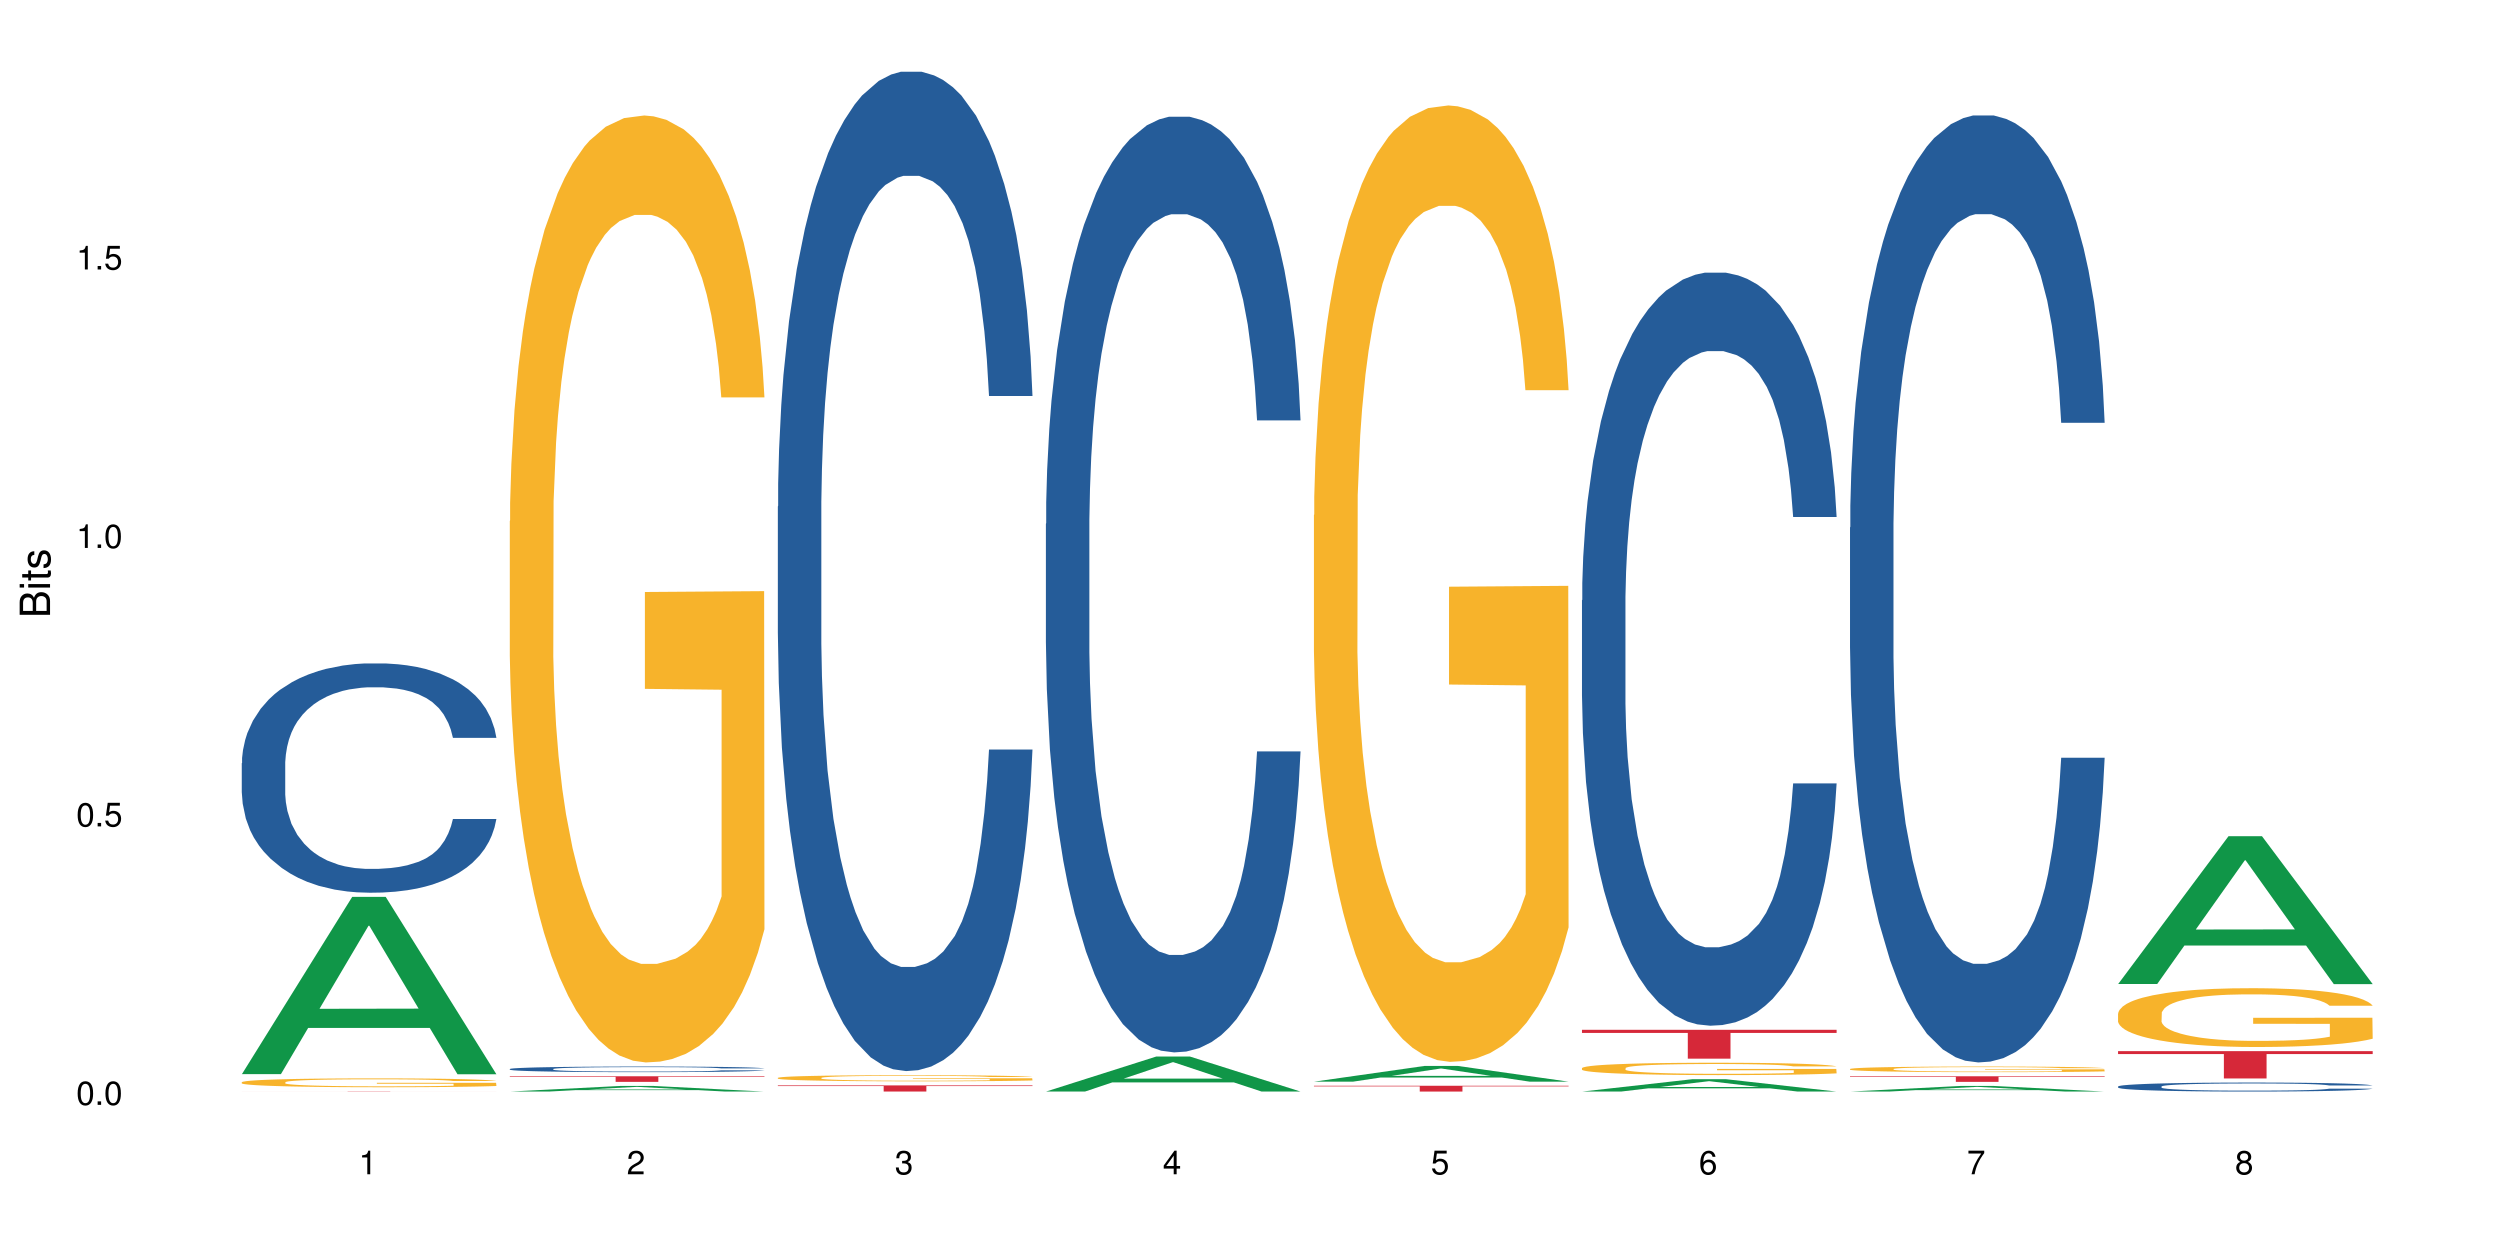 <?xml version="1.0" encoding="UTF-8"?>
<svg xmlns="http://www.w3.org/2000/svg" xmlns:xlink="http://www.w3.org/1999/xlink" width="720pt" height="360pt" viewBox="0 0 720 360" version="1.1">
<defs>
<g>
<symbol overflow="visible" id="glyph0-0">
<path style="stroke:none;" d=""/>
</symbol>
<symbol overflow="visible" id="glyph0-1">
<path style="stroke:none;" d="M 2.641 -6.797 C 2 -6.797 1.422 -6.531 1.078 -6.047 C 0.641 -5.453 0.406 -4.547 0.406 -3.297 C 0.406 -1 1.188 0.219 2.641 0.219 C 4.078 0.219 4.859 -1 4.859 -3.234 C 4.859 -4.562 4.656 -5.438 4.203 -6.047 C 3.844 -6.531 3.281 -6.797 2.641 -6.797 Z M 2.641 -6.047 C 3.547 -6.047 4 -5.125 4 -3.312 C 4 -1.375 3.562 -0.484 2.625 -0.484 C 1.734 -0.484 1.281 -1.422 1.281 -3.281 C 1.281 -5.141 1.734 -6.047 2.641 -6.047 Z M 2.641 -6.047 "/>
</symbol>
<symbol overflow="visible" id="glyph0-2">
<path style="stroke:none;" d="M 1.828 -1 L 0.828 -1 L 0.828 0 L 1.828 0 Z M 1.828 -1 "/>
</symbol>
<symbol overflow="visible" id="glyph0-3">
<path style="stroke:none;" d="M 4.562 -6.797 L 1.062 -6.797 L 0.547 -3.094 L 1.328 -3.094 C 1.719 -3.562 2.047 -3.734 2.578 -3.734 C 3.484 -3.734 4.062 -3.109 4.062 -2.094 C 4.062 -1.125 3.484 -0.531 2.578 -0.531 C 1.828 -0.531 1.375 -0.906 1.188 -1.672 L 0.328 -1.672 C 0.453 -1.109 0.547 -0.844 0.75 -0.594 C 1.125 -0.078 1.828 0.219 2.594 0.219 C 3.969 0.219 4.922 -0.781 4.922 -2.219 C 4.922 -3.562 4.031 -4.484 2.719 -4.484 C 2.25 -4.484 1.859 -4.359 1.469 -4.062 L 1.734 -5.969 L 4.562 -5.969 Z M 4.562 -6.797 "/>
</symbol>
<symbol overflow="visible" id="glyph0-4">
<path style="stroke:none;" d="M 2.484 -4.844 L 2.484 0 L 3.328 0 L 3.328 -6.797 L 2.766 -6.797 C 2.469 -5.75 2.281 -5.609 0.984 -5.453 L 0.984 -4.844 Z M 2.484 -4.844 "/>
</symbol>
<symbol overflow="visible" id="glyph0-5">
<path style="stroke:none;" d="M 4.859 -0.828 L 1.281 -0.828 C 1.359 -1.391 1.672 -1.75 2.5 -2.234 L 3.469 -2.75 C 4.406 -3.266 4.906 -3.969 4.906 -4.812 C 4.906 -5.375 4.672 -5.906 4.266 -6.266 C 3.859 -6.625 3.375 -6.797 2.719 -6.797 C 1.859 -6.797 1.219 -6.5 0.844 -5.922 C 0.609 -5.562 0.5 -5.125 0.484 -4.438 L 1.328 -4.438 C 1.359 -4.906 1.406 -5.188 1.531 -5.406 C 1.75 -5.812 2.188 -6.062 2.703 -6.062 C 3.469 -6.062 4.031 -5.516 4.031 -4.781 C 4.031 -4.25 3.719 -3.797 3.125 -3.438 L 2.234 -2.938 C 0.812 -2.141 0.406 -1.5 0.328 0 L 4.859 0 Z M 4.859 -0.828 "/>
</symbol>
<symbol overflow="visible" id="glyph0-6">
<path style="stroke:none;" d="M 2.125 -3.125 L 2.578 -3.125 C 3.516 -3.125 3.984 -2.703 3.984 -1.891 C 3.984 -1.031 3.469 -0.531 2.578 -0.531 C 1.656 -0.531 1.203 -0.984 1.156 -1.969 L 0.312 -1.969 C 0.344 -1.422 0.438 -1.078 0.609 -0.766 C 0.953 -0.109 1.625 0.219 2.547 0.219 C 3.953 0.219 4.859 -0.609 4.859 -1.906 C 4.859 -2.766 4.516 -3.25 3.703 -3.516 C 4.344 -3.766 4.656 -4.25 4.656 -4.938 C 4.656 -6.109 3.875 -6.797 2.578 -6.797 C 1.203 -6.797 0.484 -6.047 0.453 -4.609 L 1.297 -4.609 C 1.312 -5.016 1.344 -5.25 1.453 -5.453 C 1.641 -5.828 2.062 -6.062 2.594 -6.062 C 3.344 -6.062 3.797 -5.625 3.797 -4.906 C 3.797 -4.422 3.609 -4.141 3.25 -3.984 C 3.016 -3.891 2.719 -3.844 2.125 -3.844 Z M 2.125 -3.125 "/>
</symbol>
<symbol overflow="visible" id="glyph0-7">
<path style="stroke:none;" d="M 3.141 -1.625 L 3.141 0 L 3.984 0 L 3.984 -1.625 L 4.984 -1.625 L 4.984 -2.391 L 3.984 -2.391 L 3.984 -6.797 L 3.359 -6.797 L 0.266 -2.516 L 0.266 -1.625 Z M 3.141 -2.391 L 1 -2.391 L 3.141 -5.359 Z M 3.141 -2.391 "/>
</symbol>
<symbol overflow="visible" id="glyph0-8">
<path style="stroke:none;" d="M 4.781 -5.031 C 4.609 -6.141 3.891 -6.797 2.844 -6.797 C 2.094 -6.797 1.422 -6.438 1.031 -5.828 C 0.609 -5.172 0.406 -4.344 0.406 -3.094 C 0.406 -1.953 0.578 -1.234 0.984 -0.625 C 1.359 -0.078 1.953 0.219 2.703 0.219 C 3.984 0.219 4.922 -0.734 4.922 -2.078 C 4.922 -3.344 4.062 -4.234 2.844 -4.234 C 2.172 -4.234 1.641 -3.969 1.281 -3.469 C 1.281 -5.125 1.828 -6.047 2.797 -6.047 C 3.391 -6.047 3.797 -5.672 3.938 -5.031 Z M 2.734 -3.484 C 3.547 -3.484 4.062 -2.922 4.062 -2 C 4.062 -1.156 3.484 -0.531 2.703 -0.531 C 1.922 -0.531 1.328 -1.188 1.328 -2.047 C 1.328 -2.891 1.906 -3.484 2.734 -3.484 Z M 2.734 -3.484 "/>
</symbol>
<symbol overflow="visible" id="glyph0-9">
<path style="stroke:none;" d="M 4.984 -6.797 L 0.438 -6.797 L 0.438 -5.969 L 4.109 -5.969 C 2.5 -3.656 1.828 -2.234 1.328 0 L 2.219 0 C 2.594 -2.172 3.453 -4.047 4.984 -6.094 Z M 4.984 -6.797 "/>
</symbol>
<symbol overflow="visible" id="glyph0-10">
<path style="stroke:none;" d="M 3.75 -3.578 C 4.453 -4 4.688 -4.344 4.688 -4.984 C 4.688 -6.047 3.844 -6.797 2.641 -6.797 C 1.438 -6.797 0.594 -6.047 0.594 -4.984 C 0.594 -4.359 0.828 -4.016 1.516 -3.578 C 0.734 -3.203 0.359 -2.641 0.359 -1.891 C 0.359 -0.641 1.297 0.219 2.641 0.219 C 3.984 0.219 4.922 -0.641 4.922 -1.875 C 4.922 -2.641 4.531 -3.203 3.75 -3.578 Z M 2.641 -6.047 C 3.359 -6.047 3.812 -5.625 3.812 -4.969 C 3.812 -4.344 3.344 -3.922 2.641 -3.922 C 1.922 -3.922 1.453 -4.344 1.453 -4.984 C 1.453 -5.625 1.922 -6.047 2.641 -6.047 Z M 2.641 -3.203 C 3.484 -3.203 4.062 -2.672 4.062 -1.875 C 4.062 -1.062 3.484 -0.531 2.625 -0.531 C 1.797 -0.531 1.219 -1.078 1.219 -1.875 C 1.219 -2.672 1.797 -3.203 2.641 -3.203 Z M 2.641 -3.203 "/>
</symbol>
<symbol overflow="visible" id="glyph1-0">
<path style="stroke:none;" d=""/>
</symbol>
<symbol overflow="visible" id="glyph1-1">
<path style="stroke:none;" d="M 0 -0.953 L 0 -4.891 C 0 -5.719 -0.234 -6.344 -0.734 -6.797 C -1.188 -7.234 -1.812 -7.469 -2.5 -7.469 C -3.547 -7.469 -4.188 -7 -4.625 -5.875 C -4.984 -6.672 -5.641 -7.094 -6.531 -7.094 C -7.156 -7.094 -7.734 -6.859 -8.141 -6.391 C -8.562 -5.938 -8.75 -5.344 -8.75 -4.5 L -8.75 -0.953 Z M -4.984 -2.062 L -7.766 -2.062 L -7.766 -4.219 C -7.766 -4.844 -7.688 -5.203 -7.453 -5.5 C -7.219 -5.812 -6.859 -5.969 -6.375 -5.969 C -5.906 -5.969 -5.531 -5.812 -5.297 -5.5 C -5.062 -5.203 -4.984 -4.844 -4.984 -4.219 Z M -0.984 -2.062 L -4 -2.062 L -4 -4.781 C -4 -5.328 -3.859 -5.688 -3.578 -5.953 C -3.297 -6.219 -2.922 -6.359 -2.484 -6.359 C -2.062 -6.359 -1.688 -6.219 -1.406 -5.953 C -1.109 -5.688 -0.984 -5.328 -0.984 -4.781 Z M -0.984 -2.062 "/>
</symbol>
<symbol overflow="visible" id="glyph1-2">
<path style="stroke:none;" d="M -6.281 -1.797 L -6.281 -0.797 L 0 -0.797 L 0 -1.797 Z M -8.75 -1.797 L -8.75 -0.797 L -7.484 -0.797 L -7.484 -1.797 Z M -8.75 -1.797 "/>
</symbol>
<symbol overflow="visible" id="glyph1-3">
<path style="stroke:none;" d="M -6.281 -3.047 L -6.281 -2.016 L -8.016 -2.016 L -8.016 -1.016 L -6.281 -1.016 L -6.281 -0.172 L -5.469 -0.172 L -5.469 -1.016 L -0.719 -1.016 C -0.078 -1.016 0.281 -1.453 0.281 -2.234 C 0.281 -2.469 0.25 -2.719 0.188 -3.047 L -0.641 -3.047 C -0.609 -2.922 -0.594 -2.766 -0.594 -2.562 C -0.594 -2.141 -0.719 -2.016 -1.156 -2.016 L -5.469 -2.016 L -5.469 -3.047 Z M -6.281 -3.047 "/>
</symbol>
<symbol overflow="visible" id="glyph1-4">
<path style="stroke:none;" d="M -4.531 -5.25 C -5.766 -5.25 -6.469 -4.422 -6.469 -2.969 C -6.469 -1.516 -5.719 -0.562 -4.547 -0.562 C -3.562 -0.562 -3.094 -1.062 -2.734 -2.562 L -2.516 -3.484 C -2.344 -4.188 -2.094 -4.469 -1.625 -4.469 C -1.047 -4.469 -0.641 -3.875 -0.641 -3 C -0.641 -2.453 -0.797 -2 -1.062 -1.75 C -1.25 -1.594 -1.422 -1.531 -1.875 -1.469 L -1.875 -0.406 C -0.422 -0.453 0.281 -1.266 0.281 -2.922 C 0.281 -4.5 -0.5 -5.516 -1.719 -5.516 C -2.656 -5.516 -3.172 -4.984 -3.469 -3.734 L -3.703 -2.766 C -3.891 -1.953 -4.156 -1.609 -4.594 -1.609 C -5.172 -1.609 -5.547 -2.125 -5.547 -2.938 C -5.547 -3.75 -5.203 -4.172 -4.531 -4.203 Z M -4.531 -5.25 "/>
</symbol>
</g>
</defs>
<g id="surface79822">
<rect x="0" y="0" width="720" height="360" style="fill:rgb(100%,100%,100%);fill-opacity:1;stroke:none;"/>
<path style=" stroke:none;fill-rule:nonzero;fill:rgb(6.275%,58.824%,28.235%);fill-opacity:1;" d="M 69.629 309.344 L 69.707 309.297 L 101.441 258.289 L 111.078 258.289 L 142.965 309.391 L 131.762 309.391 L 123.77 296.051 L 88.746 296.051 L 80.91 309.344 L 69.629 309.344 L 92.117 290.535 L 120.559 290.484 L 106.375 266.637 L 106.219 266.59 L 106.062 266.734 L 92.039 290.484 L 92.117 290.535 Z M 69.629 309.344 "/>
<path style=" stroke:none;fill-rule:nonzero;fill:rgb(14.51%,36.078%,60%);fill-opacity:1;" d="M 69.629 219.805 L 69.719 219.742 L 69.719 218.297 L 69.988 216 L 70.613 213.105 L 71.238 211.113 L 72.848 207.551 L 75.086 204.109 L 77.41 201.453 L 79.109 199.883 L 80.629 198.676 L 84.117 196.441 L 86.355 195.297 L 88.77 194.27 L 91.719 193.242 L 93.867 192.641 L 98.695 191.676 L 102.273 191.25 L 105.047 191.07 L 111.039 191.07 L 114.613 191.312 L 117.207 191.613 L 120.07 192.098 L 122.484 192.641 L 126.688 193.969 L 130.445 195.656 L 132.145 196.625 L 134.828 198.496 L 136.883 200.305 L 138.316 201.875 L 139.926 204.109 L 141.355 206.824 L 142.43 209.906 L 142.965 212.5 L 130.445 212.5 L 129.82 210.086 L 129.102 208.215 L 127.762 205.738 L 126.422 203.988 L 124.543 202.238 L 122.844 201.09 L 120.516 199.945 L 118.461 199.219 L 116.312 198.676 L 114.258 198.312 L 110.32 197.953 L 105.762 197.953 L 104.062 198.074 L 100.574 198.555 L 98.695 198.977 L 96.012 199.824 L 94.133 200.609 L 91.898 201.816 L 90.379 202.84 L 88.5 204.41 L 87.16 205.801 L 85.637 207.793 L 84.742 209.301 L 83.938 210.992 L 83.223 212.984 L 82.688 215.098 L 82.328 217.328 L 82.148 219.504 L 82.148 228.859 L 82.328 231.031 L 82.777 233.566 L 83.938 237.25 L 85.637 240.449 L 87.605 242.984 L 89.484 244.797 L 90.559 245.641 L 91.988 246.605 L 94.223 247.812 L 97.445 249.02 L 99.32 249.504 L 102.184 249.988 L 105.137 250.227 L 109.07 250.227 L 112.559 249.988 L 114.883 249.684 L 117.297 249.203 L 120.605 248.176 L 122.664 247.211 L 124.453 246.062 L 125.793 244.918 L 126.688 243.949 L 128.031 242.078 L 129.102 240.027 L 129.906 237.914 L 130.445 235.863 L 142.965 235.863 L 142.43 238.277 L 141.625 240.629 L 140.82 242.379 L 139.566 244.492 L 138.137 246.363 L 136.078 248.477 L 134.379 249.867 L 132.145 251.375 L 130.086 252.523 L 127.852 253.547 L 124.543 254.754 L 122.395 255.359 L 120.07 255.902 L 117.297 256.387 L 113.809 256.809 L 110.055 257.051 L 106.566 257.109 L 102.809 256.988 L 100.035 256.746 L 96.371 256.203 L 91.809 255.117 L 88.5 253.973 L 85.906 252.824 L 83.672 251.617 L 81.168 249.988 L 77.945 247.332 L 75.98 245.277 L 74.637 243.59 L 73.117 241.234 L 72.043 239.121 L 70.793 235.742 L 69.898 231.453 L 69.629 228.133 Z M 69.629 219.805 "/>
<path style=" stroke:none;fill-rule:nonzero;fill:rgb(96.863%,70.196%,16.863%);fill-opacity:1;" d="M 69.629 311.664 L 69.719 311.664 L 69.719 311.617 L 70.078 311.512 L 70.973 311.367 L 72.133 311.246 L 73.387 311.156 L 74.191 311.105 L 75.531 311.035 L 76.695 310.984 L 79.645 310.879 L 83.402 310.781 L 85.461 310.738 L 87.785 310.699 L 91.094 310.656 L 92.613 310.641 L 97.266 310.602 L 102.543 310.578 L 108.355 310.57 L 111.039 310.574 L 114.703 310.582 L 119.711 310.609 L 122.574 310.633 L 124.809 310.656 L 127.137 310.684 L 129.996 310.73 L 132.68 310.789 L 134.828 310.844 L 136.973 310.914 L 138.762 310.988 L 140.281 311.07 L 141.625 311.168 L 142.43 311.25 L 142.965 311.332 L 130.535 311.332 L 129.82 311.25 L 129.016 311.188 L 127.672 311.109 L 126.332 311.055 L 124.988 311.008 L 122.484 310.949 L 120.34 310.91 L 117.656 310.879 L 115.062 310.859 L 112.109 310.844 L 110.32 310.84 L 105.582 310.84 L 101.289 310.855 L 98.785 310.875 L 96.996 310.895 L 94.492 310.93 L 92.973 310.957 L 92.078 310.977 L 89.395 311.047 L 87.605 311.113 L 86.621 311.156 L 85.371 311.227 L 84.477 311.289 L 83.492 311.383 L 82.953 311.453 L 82.238 311.613 L 82.148 312.031 L 82.418 312.121 L 82.953 312.215 L 83.672 312.301 L 84.742 312.387 L 85.816 312.457 L 87.695 312.547 L 89.305 312.609 L 90.559 312.648 L 92.973 312.711 L 93.957 312.73 L 96.281 312.773 L 98.695 312.805 L 101.648 312.836 L 103.883 312.848 L 107.461 312.859 L 112.02 312.859 L 117.387 312.848 L 120.785 312.828 L 123.109 312.809 L 124.633 312.793 L 126.508 312.766 L 127.852 312.742 L 129.102 312.719 L 130.625 312.68 L 130.625 312.121 L 108.535 312.117 L 108.535 311.855 L 142.875 311.855 L 142.965 312.766 L 141.086 312.828 L 138.762 312.891 L 136.527 312.938 L 134.199 312.977 L 130.891 313.02 L 128.207 313.051 L 124.094 313.082 L 120.34 313.102 L 116.402 313.117 L 112.914 313.125 L 108.801 313.125 L 105.137 313.121 L 101.199 313.105 L 98.07 313.09 L 95.207 313.066 L 92.344 313.035 L 88.77 312.984 L 86.441 312.945 L 84.027 312.898 L 81.613 312.84 L 79.469 312.777 L 78.035 312.727 L 76.605 312.672 L 75.086 312.602 L 73.652 312.523 L 72.582 312.449 L 71.598 312.367 L 70.883 312.289 L 70.164 312.188 L 69.809 312.102 L 69.629 312.027 Z M 69.629 311.664 "/>
<path style=" stroke:none;fill-rule:nonzero;fill:rgb(83.922%,15.686%,22.353%);fill-opacity:1;" d="M 69.629 314.305 L 142.965 314.305 L 142.965 314.312 L 112.402 314.312 L 112.402 314.371 L 100.105 314.371 L 100.105 314.312 L 69.629 314.312 Z M 69.629 314.305 "/>
<path style=" stroke:none;fill-rule:nonzero;fill:rgb(6.275%,58.824%,28.235%);fill-opacity:1;" d="M 146.824 314.367 L 146.902 314.367 L 178.637 312.754 L 188.273 312.754 L 220.16 314.371 L 208.957 314.371 L 200.965 313.949 L 165.941 313.949 L 158.109 314.367 L 146.824 314.367 L 169.312 313.773 L 197.754 313.773 L 183.57 313.02 L 183.414 313.02 L 183.258 313.023 L 169.234 313.773 L 169.312 313.773 Z M 146.824 314.367 "/>
<path style=" stroke:none;fill-rule:nonzero;fill:rgb(14.51%,36.078%,60%);fill-opacity:1;" d="M 146.824 307.867 L 146.914 307.867 L 146.914 307.832 L 147.184 307.773 L 147.809 307.703 L 148.434 307.656 L 150.043 307.57 L 152.281 307.484 L 154.605 307.418 L 156.305 307.383 L 157.824 307.352 L 161.312 307.297 L 163.551 307.27 L 165.965 307.242 L 168.914 307.219 L 171.062 307.203 L 175.891 307.18 L 179.469 307.168 L 182.242 307.164 L 188.234 307.164 L 191.812 307.172 L 194.406 307.18 L 197.266 307.191 L 199.68 307.203 L 203.883 307.234 L 207.641 307.277 L 209.34 307.301 L 212.023 307.348 L 214.078 307.391 L 215.512 307.43 L 217.121 307.484 L 218.551 307.551 L 219.625 307.625 L 220.16 307.691 L 207.641 307.691 L 207.016 307.629 L 206.301 307.586 L 204.957 307.523 L 203.617 307.48 L 201.738 307.438 L 200.039 307.41 L 197.715 307.383 L 195.656 307.363 L 193.512 307.352 L 191.453 307.344 L 187.52 307.332 L 182.957 307.332 L 181.258 307.336 L 177.77 307.348 L 175.891 307.359 L 173.207 307.379 L 171.332 307.398 L 169.094 307.43 L 167.574 307.453 L 165.695 307.492 L 164.355 307.527 L 162.836 307.574 L 161.941 307.609 L 161.137 307.652 L 160.418 307.703 L 159.883 307.754 L 159.523 307.809 L 159.348 307.859 L 159.348 308.09 L 159.523 308.145 L 159.973 308.203 L 161.137 308.297 L 162.836 308.375 L 164.801 308.434 L 166.68 308.48 L 167.754 308.5 L 169.184 308.523 L 171.418 308.555 L 174.641 308.582 L 176.516 308.594 L 179.379 308.605 L 182.332 308.613 L 186.266 308.613 L 189.754 308.605 L 192.078 308.598 L 194.492 308.586 L 197.805 308.562 L 199.859 308.539 L 201.648 308.512 L 202.988 308.484 L 203.883 308.457 L 205.227 308.414 L 206.301 308.363 L 207.105 308.312 L 207.641 308.262 L 220.16 308.262 L 219.625 308.32 L 218.82 308.379 L 218.016 308.422 L 216.762 308.473 L 215.332 308.52 L 213.273 308.57 L 211.574 308.605 L 209.34 308.641 L 207.281 308.668 L 205.047 308.695 L 201.738 308.723 L 199.59 308.738 L 197.266 308.75 L 194.492 308.762 L 191.004 308.773 L 187.25 308.777 L 183.762 308.781 L 180.004 308.777 L 177.234 308.773 L 173.566 308.758 L 169.004 308.73 L 165.695 308.703 L 163.102 308.676 L 160.867 308.645 L 158.363 308.605 L 155.145 308.543 L 153.176 308.492 L 151.832 308.449 L 150.312 308.391 L 149.238 308.34 L 147.988 308.258 L 147.094 308.152 L 146.824 308.07 Z M 146.824 307.867 "/>
<path style=" stroke:none;fill-rule:nonzero;fill:rgb(96.863%,70.196%,16.863%);fill-opacity:1;" d="M 146.824 150.07 L 146.914 149.82 L 146.914 144.84 L 147.273 133.633 L 148.168 118.191 L 149.328 105.488 L 150.582 95.527 L 151.387 90.297 L 152.727 82.824 L 153.891 77.344 L 156.844 66.137 L 160.598 55.676 L 162.656 51.191 L 164.98 46.957 L 168.289 42.227 L 169.809 40.484 L 174.461 36.496 L 179.738 34.008 L 185.551 33.258 L 188.234 33.508 L 191.898 34.504 L 196.91 37.246 L 199.77 39.734 L 202.008 42.227 L 204.332 45.465 L 207.195 50.445 L 209.875 56.422 L 212.023 62.398 L 214.168 69.871 L 215.957 77.844 L 217.477 86.559 L 218.82 97.02 L 219.625 105.738 L 220.16 114.453 L 207.73 114.453 L 207.016 105.738 L 206.211 99.012 L 204.867 90.793 L 203.527 84.816 L 202.184 80.082 L 199.68 73.609 L 197.535 69.625 L 194.852 66.137 L 192.258 63.895 L 189.305 62.398 L 187.52 61.902 L 182.777 61.902 L 178.484 63.645 L 175.98 65.637 L 174.191 67.629 L 171.688 71.367 L 170.168 74.355 L 169.273 76.348 L 166.59 84.07 L 164.801 91.043 L 163.816 95.773 L 162.566 103.246 L 161.672 109.973 L 160.688 119.934 L 160.152 127.406 L 159.434 144.344 L 159.348 189.176 L 159.613 198.641 L 160.152 208.852 L 160.867 217.816 L 161.941 227.281 L 163.012 234.504 L 164.891 244.219 L 166.5 250.695 L 167.754 254.926 L 170.168 261.652 L 171.152 263.895 L 173.477 268.379 L 175.891 271.863 L 178.844 274.852 L 181.078 276.348 L 184.656 277.594 L 189.219 277.594 L 194.582 276.098 L 197.98 274.105 L 200.309 272.113 L 201.828 270.371 L 203.707 267.629 L 205.047 265.141 L 206.301 262.398 L 207.82 258.164 L 207.82 198.641 L 185.73 198.391 L 185.73 170.496 L 220.07 170.246 L 220.16 267.629 L 218.285 274.355 L 215.957 280.832 L 213.723 285.812 L 211.398 290.047 L 208.086 294.777 L 205.406 297.766 L 201.289 301.254 L 197.535 303.496 L 193.598 304.988 L 190.113 305.738 L 185.996 305.984 L 182.332 305.488 L 178.395 303.992 L 175.266 302 L 172.402 299.512 L 169.543 296.273 L 165.965 291.043 L 163.641 286.809 L 161.223 281.578 L 158.809 275.352 L 156.664 268.625 L 155.23 263.395 L 153.801 257.418 L 152.281 249.945 L 150.852 241.477 L 149.777 233.758 L 148.793 225.039 L 148.078 216.82 L 147.363 205.613 L 147.004 196.645 L 146.824 188.926 Z M 146.824 150.07 "/>
<path style=" stroke:none;fill-rule:nonzero;fill:rgb(83.922%,15.686%,22.353%);fill-opacity:1;" d="M 146.824 309.961 L 220.16 309.961 L 220.16 310.133 L 189.598 310.133 L 189.598 311.574 L 177.301 311.574 L 177.301 310.137 L 177.121 310.133 L 146.824 310.133 Z M 146.824 309.961 "/>
<path style=" stroke:none;fill-rule:nonzero;fill:rgb(14.51%,36.078%,60%);fill-opacity:1;" d="M 224.02 145.891 L 224.109 145.625 L 224.109 139.312 L 224.379 129.316 L 225.004 116.688 L 225.633 108.004 L 227.242 92.484 L 229.477 77.488 L 231.801 65.914 L 233.5 59.074 L 235.023 53.812 L 238.508 44.078 L 240.746 39.078 L 243.16 34.605 L 246.113 30.133 L 248.258 27.504 L 253.086 23.293 L 256.664 21.453 L 259.438 20.664 L 265.43 20.664 L 269.008 21.715 L 271.602 23.031 L 274.461 25.137 L 276.875 27.504 L 281.082 33.289 L 284.836 40.656 L 286.535 44.867 L 289.219 53.023 L 291.277 60.914 L 292.707 67.754 L 294.316 77.488 L 295.746 89.328 L 296.82 102.742 L 297.355 114.055 L 284.836 114.055 L 284.211 103.535 L 283.496 95.379 L 282.152 84.59 L 280.812 76.961 L 278.934 69.332 L 277.234 64.336 L 274.91 59.336 L 272.852 56.18 L 270.707 53.812 L 268.648 52.234 L 264.715 50.652 L 260.152 50.652 L 258.453 51.18 L 254.965 53.285 L 253.086 55.125 L 250.406 58.809 L 248.527 62.23 L 246.289 67.492 L 244.77 71.965 L 242.891 78.805 L 241.551 84.855 L 240.031 93.535 L 239.137 100.113 L 238.332 107.48 L 237.613 116.16 L 237.078 125.367 L 236.723 135.102 L 236.543 144.574 L 236.543 185.352 L 236.723 194.82 L 237.168 205.871 L 238.332 221.918 L 240.031 235.863 L 241.996 246.91 L 243.875 254.805 L 244.949 258.488 L 246.379 262.695 L 248.617 267.957 L 251.836 273.219 L 253.715 275.324 L 256.574 277.43 L 259.527 278.48 L 263.461 278.48 L 266.949 277.43 L 269.273 276.113 L 271.691 274.008 L 275 269.535 L 277.055 265.328 L 278.844 260.328 L 280.188 255.332 L 281.082 251.121 L 282.422 242.965 L 283.496 234.02 L 284.301 224.812 L 284.836 215.867 L 297.355 215.867 L 296.82 226.391 L 296.016 236.652 L 295.211 244.281 L 293.957 253.488 L 292.527 261.645 L 290.473 270.852 L 288.773 276.902 L 286.535 283.48 L 284.48 288.48 L 282.242 292.949 L 278.934 298.211 L 276.789 300.844 L 274.461 303.211 L 271.691 305.316 L 268.203 307.156 L 264.445 308.211 L 260.957 308.473 L 257.203 307.945 L 254.43 306.895 L 250.762 304.527 L 246.199 299.793 L 242.891 294.793 L 240.297 289.793 L 238.062 284.531 L 235.559 277.43 L 232.34 265.855 L 230.371 256.91 L 229.031 249.543 L 227.508 239.281 L 226.438 230.074 L 225.184 215.344 L 224.289 196.664 L 224.02 182.195 Z M 224.02 145.891 "/>
<path style=" stroke:none;fill-rule:nonzero;fill:rgb(96.863%,70.196%,16.863%);fill-opacity:1;" d="M 224.02 310.41 L 224.109 310.41 L 224.109 310.375 L 224.469 310.305 L 225.363 310.203 L 226.523 310.121 L 227.777 310.055 L 228.582 310.023 L 229.926 309.973 L 231.086 309.938 L 234.039 309.867 L 237.793 309.797 L 239.852 309.77 L 242.176 309.742 L 245.484 309.711 L 247.004 309.699 L 251.656 309.672 L 256.934 309.656 L 262.746 309.652 L 265.43 309.652 L 269.098 309.66 L 274.105 309.68 L 276.965 309.695 L 279.203 309.711 L 281.527 309.73 L 284.391 309.766 L 287.074 309.801 L 289.219 309.84 L 291.367 309.891 L 293.152 309.941 L 294.676 310 L 296.016 310.066 L 296.82 310.121 L 297.355 310.18 L 284.926 310.18 L 284.211 310.121 L 283.406 310.078 L 282.062 310.027 L 280.723 309.988 L 279.383 309.957 L 276.875 309.914 L 274.73 309.887 L 272.047 309.867 L 269.453 309.852 L 266.504 309.84 L 259.973 309.84 L 255.68 309.848 L 253.176 309.863 L 251.387 309.875 L 248.883 309.898 L 247.363 309.918 L 243.785 309.98 L 241.996 310.027 L 241.016 310.059 L 239.762 310.105 L 238.867 310.148 L 237.883 310.215 L 237.348 310.262 L 236.633 310.375 L 236.543 310.664 L 236.809 310.727 L 237.348 310.793 L 238.062 310.852 L 239.137 310.91 L 240.207 310.957 L 242.086 311.02 L 243.695 311.062 L 244.949 311.09 L 247.363 311.133 L 248.348 311.148 L 250.672 311.18 L 253.086 311.199 L 256.039 311.219 L 258.273 311.23 L 261.852 311.238 L 266.414 311.238 L 271.777 311.227 L 275.176 311.215 L 277.504 311.203 L 279.023 311.191 L 280.902 311.172 L 282.242 311.156 L 283.496 311.141 L 285.016 311.113 L 285.016 310.727 L 262.926 310.723 L 262.926 310.543 L 297.27 310.543 L 297.355 311.172 L 295.48 311.215 L 293.152 311.258 L 290.918 311.289 L 288.594 311.32 L 285.285 311.348 L 282.602 311.367 L 278.488 311.391 L 274.73 311.406 L 270.797 311.414 L 267.309 311.422 L 263.195 311.422 L 259.527 311.418 L 255.59 311.41 L 252.461 311.395 L 249.598 311.379 L 246.738 311.359 L 243.16 311.324 L 240.836 311.297 L 238.422 311.262 L 236.004 311.223 L 233.859 311.18 L 232.43 311.145 L 230.996 311.105 L 229.477 311.059 L 228.047 311.004 L 226.973 310.953 L 225.988 310.898 L 225.273 310.844 L 224.559 310.77 L 224.199 310.711 L 224.02 310.664 Z M 224.02 310.41 "/>
<path style=" stroke:none;fill-rule:nonzero;fill:rgb(83.922%,15.686%,22.353%);fill-opacity:1;" d="M 224.02 312.602 L 297.355 312.602 L 297.355 312.789 L 266.793 312.793 L 266.793 314.371 L 254.496 314.371 L 254.496 312.793 L 254.316 312.789 L 224.02 312.789 Z M 224.02 312.602 "/>
<path style=" stroke:none;fill-rule:nonzero;fill:rgb(6.275%,58.824%,28.235%);fill-opacity:1;" d="M 301.219 314.359 L 301.297 314.352 L 333.027 304.273 L 342.664 304.273 L 374.555 314.371 L 363.348 314.371 L 355.355 311.734 L 320.336 311.734 L 312.5 314.359 L 301.219 314.359 L 323.703 310.645 L 352.145 310.637 L 337.965 305.922 L 337.809 305.914 L 337.648 305.941 L 323.625 310.637 L 323.703 310.645 Z M 301.219 314.359 "/>
<path style=" stroke:none;fill-rule:nonzero;fill:rgb(14.51%,36.078%,60%);fill-opacity:1;" d="M 301.219 150.875 L 301.305 150.629 L 301.305 144.715 L 301.574 135.355 L 302.199 123.535 L 302.828 115.406 L 304.438 100.875 L 306.672 86.832 L 308.996 75.996 L 310.695 69.594 L 312.219 64.664 L 315.707 55.551 L 317.941 50.871 L 320.355 46.684 L 323.309 42.496 L 325.453 40.035 L 330.285 36.094 L 333.859 34.371 L 336.633 33.629 L 342.625 33.629 L 346.203 34.617 L 348.797 35.848 L 351.656 37.816 L 354.074 40.035 L 358.277 45.453 L 362.031 52.352 L 363.73 56.293 L 366.414 63.926 L 368.473 71.316 L 369.902 77.719 L 371.512 86.832 L 372.945 97.918 L 374.016 110.48 L 374.555 121.07 L 362.031 121.07 L 361.406 111.219 L 360.691 103.582 L 359.348 93.484 L 358.008 86.34 L 356.129 79.199 L 354.43 74.52 L 352.105 69.84 L 350.047 66.883 L 347.902 64.664 L 345.844 63.188 L 341.91 61.711 L 337.348 61.711 L 335.648 62.203 L 332.16 64.172 L 330.285 65.898 L 327.602 69.348 L 325.723 72.547 L 323.484 77.473 L 321.965 81.66 L 320.086 88.066 L 318.746 93.73 L 317.227 101.859 L 316.332 108.016 L 315.527 114.914 L 314.812 123.043 L 314.273 131.664 L 313.918 140.777 L 313.738 149.645 L 313.738 187.82 L 313.918 196.688 L 314.363 207.031 L 315.527 222.059 L 317.227 235.113 L 319.195 245.457 L 321.07 252.848 L 322.145 256.297 L 323.574 260.234 L 325.812 265.164 L 329.031 270.09 L 330.91 272.059 L 333.77 274.031 L 336.723 275.016 L 340.656 275.016 L 344.145 274.031 L 346.473 272.797 L 348.887 270.828 L 352.195 266.641 L 354.25 262.699 L 356.039 258.02 L 357.383 253.34 L 358.277 249.398 L 359.617 241.762 L 360.691 233.387 L 361.496 224.766 L 362.031 216.395 L 374.555 216.395 L 374.016 226.246 L 373.211 235.852 L 372.406 242.996 L 371.156 251.613 L 369.723 259.25 L 367.668 267.871 L 365.969 273.535 L 363.73 279.695 L 361.676 284.375 L 359.438 288.562 L 356.129 293.488 L 353.984 295.949 L 351.656 298.168 L 348.887 300.137 L 345.398 301.863 L 341.641 302.848 L 338.152 303.094 L 334.398 302.602 L 331.625 301.617 L 327.957 299.398 L 323.398 294.965 L 320.086 290.285 L 317.496 285.605 L 315.258 280.68 L 312.754 274.031 L 309.535 263.191 L 307.566 254.816 L 306.227 247.922 L 304.707 238.312 L 303.633 229.695 L 302.379 215.898 L 301.484 198.414 L 301.219 184.863 Z M 301.219 150.875 "/>
<path style=" stroke:none;fill-rule:nonzero;fill:rgb(6.275%,58.824%,28.235%);fill-opacity:1;" d="M 378.414 311.516 L 378.492 311.512 L 410.223 306.996 L 419.859 306.996 L 451.75 311.52 L 440.547 311.52 L 432.555 310.336 L 397.531 310.336 L 389.695 311.516 L 378.414 311.516 L 400.898 309.848 L 429.34 309.844 L 415.16 307.734 L 415.004 307.73 L 414.848 307.742 L 400.82 309.844 L 400.898 309.848 Z M 378.414 311.516 "/>
<path style=" stroke:none;fill-rule:nonzero;fill:rgb(96.863%,70.196%,16.863%);fill-opacity:1;" d="M 378.414 148.344 L 378.504 148.094 L 378.504 143.062 L 378.859 131.742 L 379.754 116.145 L 380.918 103.316 L 382.168 93.254 L 382.973 87.973 L 384.316 80.426 L 385.477 74.891 L 388.43 63.57 L 392.188 53.008 L 394.242 48.477 L 396.566 44.203 L 399.879 39.422 L 401.398 37.66 L 406.047 33.637 L 411.324 31.121 L 417.137 30.367 L 419.82 30.617 L 423.488 31.625 L 428.496 34.391 L 431.359 36.906 L 433.594 39.422 L 435.918 42.691 L 438.781 47.723 L 441.465 53.762 L 443.609 59.797 L 445.758 67.344 L 447.547 75.395 L 449.066 84.199 L 450.406 94.766 L 451.211 103.566 L 451.75 112.371 L 439.316 112.371 L 438.602 103.566 L 437.797 96.777 L 436.457 88.477 L 435.113 82.438 L 433.773 77.66 L 431.27 71.117 L 429.121 67.094 L 426.438 63.57 L 423.848 61.309 L 420.895 59.797 L 419.105 59.297 L 414.367 59.297 L 410.074 61.055 L 407.57 63.066 L 405.781 65.082 L 403.277 68.855 L 401.754 71.871 L 400.859 73.887 L 398.18 81.684 L 396.391 88.727 L 395.406 93.508 L 394.152 101.051 L 393.258 107.844 L 392.277 117.906 L 391.738 125.453 L 391.023 142.559 L 390.934 187.836 L 391.203 197.398 L 391.738 207.711 L 392.453 216.766 L 393.527 226.324 L 394.602 233.621 L 396.48 243.43 L 398.09 249.973 L 399.34 254.246 L 401.754 261.039 L 402.738 263.305 L 405.066 267.832 L 407.48 271.352 L 410.43 274.371 L 412.668 275.879 L 416.242 277.137 L 420.805 277.137 L 426.172 275.629 L 429.57 273.617 L 431.895 271.605 L 433.414 269.844 L 435.293 267.078 L 436.637 264.562 L 437.887 261.793 L 439.406 257.516 L 439.406 197.398 L 417.316 197.145 L 417.316 168.973 L 451.66 168.719 L 451.75 267.078 L 449.871 273.867 L 447.547 280.41 L 445.309 285.441 L 442.984 289.715 L 439.676 294.496 L 436.992 297.516 L 432.879 301.035 L 429.121 303.301 L 425.188 304.809 L 421.699 305.562 L 417.586 305.816 L 413.918 305.312 L 409.984 303.805 L 406.852 301.789 L 403.992 299.273 L 401.129 296.004 L 397.551 290.723 L 395.227 286.445 L 392.812 281.164 L 390.398 274.875 L 388.25 268.082 L 386.82 262.801 L 385.391 256.762 L 383.867 249.215 L 382.438 240.664 L 381.363 232.867 L 380.379 224.062 L 379.664 215.762 L 378.949 204.441 L 378.594 195.383 L 378.414 187.586 Z M 378.414 148.344 "/>
<path style=" stroke:none;fill-rule:nonzero;fill:rgb(83.922%,15.686%,22.353%);fill-opacity:1;" d="M 378.414 312.699 L 451.75 312.699 L 451.75 312.879 L 421.184 312.879 L 421.184 314.371 L 408.887 314.371 L 408.887 312.879 L 378.414 312.879 Z M 378.414 312.699 "/>
<path style=" stroke:none;fill-rule:nonzero;fill:rgb(6.275%,58.824%,28.235%);fill-opacity:1;" d="M 455.609 314.367 L 455.688 314.363 L 487.418 310.809 L 497.055 310.809 L 528.945 314.371 L 517.742 314.371 L 509.75 313.441 L 474.727 313.441 L 466.891 314.367 L 455.609 314.367 L 478.094 313.055 L 506.535 313.055 L 492.355 311.391 L 492.199 311.387 L 492.043 311.398 L 478.016 313.055 L 478.094 313.055 Z M 455.609 314.367 "/>
<path style=" stroke:none;fill-rule:nonzero;fill:rgb(14.51%,36.078%,60%);fill-opacity:1;" d="M 455.609 172.891 L 455.699 172.691 L 455.699 167.934 L 455.965 160.398 L 456.594 150.883 L 457.219 144.34 L 458.828 132.645 L 461.066 121.344 L 463.391 112.621 L 465.09 107.465 L 466.609 103.5 L 470.098 96.168 L 472.332 92.398 L 474.746 89.027 L 477.699 85.66 L 479.848 83.676 L 484.676 80.504 L 488.254 79.117 L 491.023 78.523 L 497.016 78.523 L 500.594 79.316 L 503.188 80.305 L 506.051 81.891 L 508.465 83.676 L 512.668 88.039 L 516.426 93.59 L 518.125 96.762 L 520.805 102.906 L 522.863 108.855 L 524.293 114.008 L 525.906 121.344 L 527.336 130.266 L 528.41 140.375 L 528.945 148.902 L 516.426 148.902 L 515.797 140.973 L 515.082 134.824 L 513.742 126.695 L 512.398 120.949 L 510.523 115.199 L 508.824 111.43 L 506.496 107.664 L 504.441 105.285 L 502.293 103.5 L 500.238 102.312 L 496.301 101.121 L 491.742 101.121 L 490.043 101.52 L 486.555 103.105 L 484.676 104.492 L 481.992 107.27 L 480.113 109.844 L 477.879 113.812 L 476.359 117.18 L 474.48 122.336 L 473.137 126.895 L 471.617 133.438 L 470.723 138.395 L 469.918 143.945 L 469.203 150.488 L 468.668 157.426 L 468.309 164.762 L 468.129 171.898 L 468.129 202.629 L 468.309 209.766 L 468.758 218.09 L 469.918 230.184 L 471.617 240.691 L 473.586 249.02 L 475.465 254.965 L 476.535 257.742 L 477.969 260.914 L 480.203 264.879 L 483.422 268.844 L 485.301 270.43 L 488.164 272.016 L 491.113 272.809 L 495.051 272.809 L 498.539 272.016 L 500.863 271.023 L 503.277 269.438 L 506.586 266.066 L 508.645 262.895 L 510.434 259.129 L 511.773 255.363 L 512.668 252.191 L 514.008 246.043 L 515.082 239.305 L 515.887 232.363 L 516.426 225.625 L 528.945 225.625 L 528.41 233.555 L 527.605 241.285 L 526.797 247.035 L 525.547 253.973 L 524.117 260.121 L 522.059 267.059 L 520.359 271.617 L 518.125 276.574 L 516.066 280.34 L 513.832 283.711 L 510.523 287.676 L 508.375 289.66 L 506.051 291.445 L 503.277 293.031 L 499.789 294.418 L 496.035 295.211 L 492.547 295.41 L 488.789 295.012 L 486.016 294.219 L 482.352 292.434 L 477.789 288.867 L 474.48 285.098 L 471.887 281.332 L 469.648 277.367 L 467.145 272.016 L 463.926 263.293 L 461.957 256.551 L 460.617 251 L 459.098 243.27 L 458.023 236.328 L 456.773 225.227 L 455.879 211.152 L 455.609 200.246 Z M 455.609 172.891 "/>
<path style=" stroke:none;fill-rule:nonzero;fill:rgb(96.863%,70.196%,16.863%);fill-opacity:1;" d="M 455.609 307.594 L 455.699 307.59 L 455.699 307.527 L 456.055 307.379 L 456.949 307.18 L 458.113 307.012 L 459.367 306.883 L 460.172 306.812 L 461.512 306.715 L 462.676 306.645 L 465.625 306.5 L 469.383 306.363 L 471.438 306.305 L 473.766 306.246 L 477.074 306.188 L 478.594 306.164 L 483.246 306.113 L 488.52 306.078 L 494.336 306.07 L 497.016 306.074 L 500.684 306.086 L 505.691 306.121 L 508.555 306.152 L 510.789 306.188 L 513.117 306.227 L 515.977 306.293 L 518.66 306.371 L 520.805 306.449 L 522.953 306.547 L 524.742 306.652 L 526.262 306.766 L 527.605 306.902 L 528.41 307.016 L 528.945 307.129 L 516.516 307.129 L 515.797 307.016 L 514.992 306.926 L 513.652 306.82 L 512.309 306.742 L 510.969 306.68 L 508.465 306.598 L 506.316 306.543 L 503.637 306.5 L 501.043 306.469 L 498.09 306.449 L 496.301 306.441 L 491.562 306.441 L 487.27 306.465 L 484.766 306.492 L 482.977 306.52 L 480.473 306.566 L 478.953 306.605 L 478.059 306.633 L 475.375 306.734 L 473.586 306.824 L 472.602 306.887 L 471.348 306.984 L 470.457 307.07 L 469.473 307.199 L 468.934 307.297 L 468.219 307.52 L 468.129 308.105 L 468.398 308.227 L 468.934 308.363 L 469.648 308.48 L 470.723 308.602 L 471.797 308.695 L 473.676 308.824 L 475.285 308.906 L 476.535 308.965 L 478.953 309.051 L 479.934 309.082 L 482.262 309.141 L 484.676 309.184 L 487.625 309.223 L 489.863 309.242 L 493.441 309.258 L 498 309.258 L 503.367 309.238 L 506.766 309.215 L 509.09 309.188 L 510.609 309.164 L 512.488 309.129 L 513.832 309.098 L 515.082 309.062 L 516.602 309.004 L 516.602 308.227 L 494.512 308.227 L 494.512 307.859 L 528.855 307.859 L 528.945 309.129 L 527.066 309.219 L 524.742 309.301 L 522.508 309.367 L 520.18 309.422 L 516.871 309.484 L 514.188 309.523 L 510.074 309.566 L 506.316 309.598 L 502.383 309.617 L 498.895 309.625 L 494.781 309.629 L 491.113 309.625 L 487.18 309.605 L 484.051 309.578 L 481.188 309.547 L 478.324 309.504 L 474.746 309.434 L 472.422 309.379 L 470.008 309.312 L 467.594 309.23 L 465.445 309.141 L 464.016 309.074 L 462.586 308.996 L 461.066 308.898 L 459.633 308.789 L 458.559 308.688 L 457.578 308.574 L 456.859 308.465 L 456.145 308.32 L 455.789 308.203 L 455.609 308.102 Z M 455.609 307.594 "/>
<path style=" stroke:none;fill-rule:nonzero;fill:rgb(83.922%,15.686%,22.353%);fill-opacity:1;" d="M 455.609 296.59 L 528.945 296.59 L 528.945 297.477 L 498.383 297.484 L 498.383 304.891 L 486.086 304.891 L 486.086 297.492 L 485.906 297.477 L 455.609 297.477 Z M 455.609 296.59 "/>
<path style=" stroke:none;fill-rule:nonzero;fill:rgb(6.275%,58.824%,28.235%);fill-opacity:1;" d="M 532.805 314.367 L 532.883 314.367 L 564.617 312.754 L 574.254 312.754 L 606.141 314.371 L 594.938 314.371 L 586.945 313.949 L 551.922 313.949 L 544.086 314.367 L 532.805 314.367 L 555.293 313.773 L 583.734 313.773 L 569.551 313.02 L 569.395 313.02 L 569.238 313.023 L 555.215 313.773 L 555.293 313.773 Z M 532.805 314.367 "/>
<path style=" stroke:none;fill-rule:nonzero;fill:rgb(14.51%,36.078%,60%);fill-opacity:1;" d="M 532.805 151.922 L 532.895 151.672 L 532.895 145.691 L 533.164 136.219 L 533.789 124.25 L 534.414 116.023 L 536.023 101.316 L 538.262 87.105 L 540.586 76.137 L 542.285 69.656 L 543.805 64.672 L 547.293 55.445 L 549.527 50.711 L 551.945 46.473 L 554.895 42.234 L 557.043 39.742 L 561.871 35.754 L 565.449 34.008 L 568.223 33.258 L 574.215 33.258 L 577.789 34.258 L 580.383 35.504 L 583.246 37.496 L 585.66 39.742 L 589.863 45.227 L 593.621 52.207 L 595.32 56.195 L 598.004 63.922 L 600.059 71.402 L 601.492 77.883 L 603.102 87.105 L 604.531 98.324 L 605.605 111.039 L 606.141 121.758 L 593.621 121.758 L 592.996 111.785 L 592.277 104.059 L 590.938 93.836 L 589.598 86.609 L 587.719 79.379 L 586.02 74.641 L 583.691 69.906 L 581.637 66.914 L 579.488 64.672 L 577.434 63.176 L 573.496 61.68 L 568.938 61.68 L 567.238 62.176 L 563.75 64.172 L 561.871 65.918 L 559.188 69.406 L 557.309 72.648 L 555.074 77.633 L 553.555 81.871 L 551.676 88.352 L 550.336 94.086 L 548.812 102.312 L 547.918 108.547 L 547.113 115.527 L 546.398 123.754 L 545.863 132.477 L 545.504 141.703 L 545.324 150.676 L 545.324 189.316 L 545.504 198.293 L 545.953 208.762 L 547.113 223.969 L 548.812 237.18 L 550.781 247.652 L 552.66 255.129 L 553.734 258.621 L 555.164 262.609 L 557.398 267.594 L 560.617 272.582 L 562.496 274.574 L 565.359 276.57 L 568.309 277.566 L 572.246 277.566 L 575.734 276.57 L 578.059 275.324 L 580.473 273.328 L 583.781 269.09 L 585.84 265.102 L 587.629 260.367 L 588.969 255.629 L 589.863 251.641 L 591.207 243.91 L 592.277 235.438 L 593.082 226.711 L 593.621 218.234 L 606.141 218.234 L 605.605 228.207 L 604.801 237.93 L 603.996 245.16 L 602.742 253.883 L 601.312 261.613 L 599.254 270.336 L 597.555 276.07 L 595.32 282.305 L 593.262 287.039 L 591.027 291.277 L 587.719 296.262 L 585.57 298.758 L 583.246 301 L 580.473 302.996 L 576.984 304.738 L 573.23 305.738 L 569.742 305.984 L 565.984 305.488 L 563.211 304.488 L 559.547 302.246 L 554.984 297.758 L 551.676 293.023 L 549.082 288.285 L 546.848 283.301 L 544.344 276.57 L 541.121 265.602 L 539.156 257.125 L 537.812 250.145 L 536.293 240.422 L 535.219 231.695 L 533.969 217.734 L 533.074 200.035 L 532.805 186.324 Z M 532.805 151.922 "/>
<path style=" stroke:none;fill-rule:nonzero;fill:rgb(96.863%,70.196%,16.863%);fill-opacity:1;" d="M 532.805 307.855 L 532.895 307.855 L 532.895 307.828 L 533.254 307.762 L 534.145 307.668 L 535.309 307.594 L 536.562 307.535 L 537.367 307.504 L 538.707 307.457 L 539.871 307.426 L 542.82 307.359 L 546.578 307.297 L 548.637 307.273 L 550.961 307.246 L 554.27 307.219 L 555.789 307.207 L 560.441 307.184 L 565.715 307.168 L 571.531 307.164 L 574.215 307.168 L 577.879 307.172 L 582.887 307.188 L 585.75 307.203 L 587.984 307.219 L 590.312 307.238 L 593.172 307.266 L 595.855 307.301 L 598.004 307.34 L 600.148 307.383 L 601.938 307.43 L 603.457 307.48 L 604.801 307.543 L 605.605 307.594 L 606.141 307.645 L 593.711 307.645 L 592.996 307.594 L 592.188 307.555 L 590.848 307.508 L 589.508 307.473 L 588.164 307.441 L 585.66 307.406 L 583.516 307.379 L 580.832 307.359 L 578.238 307.348 L 575.285 307.34 L 573.496 307.336 L 568.758 307.336 L 564.465 307.344 L 561.961 307.355 L 560.172 307.367 L 557.668 307.391 L 556.148 307.41 L 555.254 307.422 L 552.57 307.465 L 550.781 307.508 L 549.797 307.535 L 548.547 307.578 L 547.652 307.621 L 546.668 307.68 L 546.129 307.723 L 545.414 307.824 L 545.324 308.09 L 545.594 308.145 L 546.129 308.207 L 546.848 308.258 L 547.918 308.316 L 548.992 308.355 L 550.871 308.414 L 552.48 308.453 L 553.734 308.477 L 556.148 308.52 L 557.133 308.531 L 559.457 308.559 L 561.871 308.578 L 564.824 308.598 L 567.059 308.605 L 570.637 308.613 L 575.195 308.613 L 580.562 308.605 L 583.961 308.594 L 586.285 308.582 L 587.809 308.57 L 589.684 308.555 L 591.027 308.539 L 592.277 308.523 L 593.801 308.496 L 593.801 308.145 L 571.707 308.145 L 571.707 307.977 L 606.051 307.977 L 606.141 308.555 L 604.262 308.594 L 601.938 308.633 L 599.703 308.66 L 597.375 308.688 L 594.066 308.715 L 591.383 308.73 L 587.27 308.754 L 583.516 308.766 L 579.578 308.773 L 576.09 308.777 L 571.977 308.781 L 568.309 308.777 L 564.375 308.77 L 561.246 308.758 L 558.383 308.742 L 555.52 308.723 L 551.945 308.691 L 549.617 308.668 L 547.203 308.637 L 544.789 308.598 L 542.645 308.559 L 541.211 308.527 L 539.781 308.492 L 538.262 308.449 L 536.828 308.398 L 535.758 308.352 L 534.773 308.301 L 534.059 308.254 L 533.34 308.188 L 532.984 308.133 L 532.805 308.086 Z M 532.805 307.855 "/>
<path style=" stroke:none;fill-rule:nonzero;fill:rgb(83.922%,15.686%,22.353%);fill-opacity:1;" d="M 532.805 309.961 L 606.141 309.961 L 606.141 310.133 L 575.578 310.133 L 575.578 311.574 L 563.281 311.574 L 563.281 310.137 L 563.102 310.133 L 532.805 310.133 Z M 532.805 309.961 "/>
<path style=" stroke:none;fill-rule:nonzero;fill:rgb(6.275%,58.824%,28.235%);fill-opacity:1;" d="M 610 283.383 L 610.078 283.344 L 641.812 240.824 L 651.449 240.824 L 683.336 283.422 L 672.133 283.422 L 664.141 272.305 L 629.117 272.305 L 621.285 283.383 L 610 283.383 L 632.488 267.703 L 660.93 267.664 L 646.746 247.781 L 646.59 247.742 L 646.434 247.863 L 632.41 267.664 L 632.488 267.703 Z M 610 283.383 "/>
<path style=" stroke:none;fill-rule:nonzero;fill:rgb(14.51%,36.078%,60%);fill-opacity:1;" d="M 610 312.906 L 610.09 312.902 L 610.09 312.848 L 610.359 312.754 L 610.984 312.641 L 611.609 312.562 L 613.219 312.422 L 615.457 312.289 L 617.781 312.184 L 619.48 312.121 L 621 312.074 L 624.488 311.988 L 626.727 311.941 L 629.141 311.902 L 632.09 311.863 L 634.238 311.836 L 639.066 311.801 L 642.645 311.785 L 645.418 311.777 L 651.41 311.777 L 654.988 311.785 L 657.578 311.797 L 660.441 311.816 L 662.855 311.836 L 667.059 311.891 L 670.816 311.957 L 672.516 311.996 L 675.199 312.066 L 677.254 312.141 L 678.688 312.199 L 680.297 312.289 L 681.727 312.395 L 682.801 312.516 L 683.336 312.617 L 670.816 312.617 L 670.191 312.523 L 669.477 312.449 L 668.133 312.352 L 666.793 312.285 L 664.914 312.215 L 663.215 312.168 L 660.891 312.125 L 658.832 312.098 L 656.688 312.074 L 654.629 312.062 L 650.695 312.047 L 646.133 312.047 L 644.434 312.051 L 640.945 312.07 L 639.066 312.086 L 636.383 312.121 L 634.508 312.152 L 632.27 312.199 L 630.75 312.238 L 628.871 312.301 L 627.531 312.355 L 626.008 312.434 L 625.117 312.492 L 624.309 312.559 L 623.594 312.637 L 623.059 312.719 L 622.699 312.809 L 622.523 312.895 L 622.523 313.262 L 622.699 313.348 L 623.148 313.445 L 624.309 313.59 L 626.008 313.715 L 627.977 313.816 L 629.855 313.887 L 630.93 313.922 L 632.359 313.957 L 634.594 314.004 L 637.816 314.055 L 639.691 314.07 L 642.555 314.09 L 645.508 314.102 L 649.441 314.102 L 652.93 314.09 L 655.254 314.078 L 657.668 314.059 L 660.977 314.02 L 663.035 313.98 L 664.824 313.938 L 666.164 313.891 L 667.059 313.855 L 668.402 313.781 L 669.477 313.699 L 670.281 313.617 L 670.816 313.535 L 683.336 313.535 L 682.801 313.629 L 681.996 313.723 L 681.191 313.793 L 679.938 313.875 L 678.508 313.949 L 676.449 314.031 L 674.75 314.086 L 672.516 314.145 L 670.457 314.191 L 668.223 314.23 L 664.914 314.277 L 662.766 314.301 L 660.441 314.324 L 657.668 314.344 L 654.18 314.359 L 650.426 314.367 L 646.938 314.371 L 643.18 314.367 L 640.41 314.355 L 636.742 314.336 L 632.18 314.293 L 628.871 314.246 L 626.277 314.203 L 624.043 314.156 L 621.539 314.09 L 618.316 313.988 L 616.352 313.906 L 615.008 313.84 L 613.488 313.746 L 612.414 313.664 L 611.164 313.531 L 610.27 313.363 L 610 313.23 Z M 610 312.906 "/>
<path style=" stroke:none;fill-rule:nonzero;fill:rgb(96.863%,70.196%,16.863%);fill-opacity:1;" d="M 610 291.855 L 610.09 291.84 L 610.09 291.531 L 610.449 290.836 L 611.344 289.875 L 612.504 289.09 L 613.758 288.469 L 614.562 288.145 L 615.902 287.68 L 617.066 287.34 L 620.016 286.645 L 623.773 285.996 L 625.832 285.715 L 628.156 285.453 L 631.465 285.16 L 632.984 285.051 L 637.637 284.805 L 642.914 284.648 L 648.727 284.602 L 651.41 284.617 L 655.074 284.68 L 660.086 284.852 L 662.945 285.004 L 665.184 285.16 L 667.508 285.359 L 670.367 285.668 L 673.051 286.039 L 675.199 286.414 L 677.344 286.875 L 679.133 287.371 L 680.652 287.914 L 681.996 288.562 L 682.801 289.102 L 683.336 289.645 L 670.906 289.645 L 670.191 289.102 L 669.387 288.688 L 668.043 288.176 L 666.703 287.805 L 665.359 287.512 L 662.855 287.109 L 660.711 286.859 L 658.027 286.645 L 655.434 286.504 L 652.48 286.414 L 650.695 286.383 L 645.953 286.383 L 641.66 286.488 L 639.156 286.613 L 637.367 286.738 L 634.863 286.969 L 633.344 287.156 L 632.449 287.277 L 629.766 287.758 L 627.977 288.191 L 626.992 288.484 L 625.742 288.949 L 624.848 289.367 L 623.863 289.984 L 623.328 290.449 L 622.609 291.5 L 622.523 294.285 L 622.789 294.871 L 623.328 295.508 L 624.043 296.062 L 625.117 296.652 L 626.188 297.102 L 628.066 297.703 L 629.676 298.105 L 630.93 298.367 L 633.344 298.785 L 634.328 298.926 L 636.652 299.203 L 639.066 299.418 L 642.02 299.605 L 644.254 299.699 L 647.832 299.777 L 652.395 299.777 L 657.758 299.684 L 661.156 299.559 L 663.484 299.434 L 665.004 299.328 L 666.883 299.156 L 668.223 299.004 L 669.477 298.832 L 670.996 298.57 L 670.996 294.871 L 648.906 294.855 L 648.906 293.125 L 683.246 293.109 L 683.336 299.156 L 681.457 299.574 L 679.133 299.977 L 676.898 300.285 L 674.574 300.551 L 671.262 300.844 L 668.582 301.027 L 664.465 301.246 L 660.711 301.383 L 656.773 301.477 L 653.285 301.523 L 649.172 301.539 L 645.508 301.508 L 641.57 301.414 L 638.441 301.293 L 635.578 301.137 L 632.719 300.934 L 629.141 300.609 L 626.816 300.348 L 624.398 300.023 L 621.984 299.637 L 619.84 299.219 L 618.406 298.895 L 616.977 298.523 L 615.457 298.059 L 614.027 297.531 L 612.953 297.055 L 611.969 296.512 L 611.254 296 L 610.539 295.305 L 610.18 294.75 L 610 294.27 Z M 610 291.855 "/>
<path style=" stroke:none;fill-rule:nonzero;fill:rgb(83.922%,15.686%,22.353%);fill-opacity:1;" d="M 610 302.719 L 683.336 302.719 L 683.336 303.562 L 652.773 303.57 L 652.773 310.598 L 640.477 310.598 L 640.477 303.578 L 640.297 303.562 L 610 303.562 Z M 610 302.719 "/>
<g style="fill:rgb(0%,0%,0%);fill-opacity:1;">
  <use xlink:href="#glyph0-1" x="21.957" y="318.198"/>
  <use xlink:href="#glyph0-2" x="27.291" y="318.198"/>
  <use xlink:href="#glyph0-1" x="29.958" y="318.198"/>
</g>
<g style="fill:rgb(0%,0%,0%);fill-opacity:1;">
  <use xlink:href="#glyph0-1" x="21.957" y="238.003"/>
  <use xlink:href="#glyph0-2" x="27.291" y="238.003"/>
  <use xlink:href="#glyph0-3" x="29.958" y="238.003"/>
</g>
<g style="fill:rgb(0%,0%,0%);fill-opacity:1;">
  <use xlink:href="#glyph0-4" x="21.957" y="157.808"/>
  <use xlink:href="#glyph0-2" x="27.291" y="157.808"/>
  <use xlink:href="#glyph0-1" x="29.958" y="157.808"/>
</g>
<g style="fill:rgb(0%,0%,0%);fill-opacity:1;">
  <use xlink:href="#glyph0-4" x="21.957" y="77.612"/>
  <use xlink:href="#glyph0-2" x="27.291" y="77.612"/>
  <use xlink:href="#glyph0-3" x="29.958" y="77.612"/>
</g>
<g style="fill:rgb(0%,0%,0%);fill-opacity:1;">
  <use xlink:href="#glyph0-4" x="103.297" y="338.19"/>
</g>
<g style="fill:rgb(0%,0%,0%);fill-opacity:1;">
  <use xlink:href="#glyph0-5" x="180.492" y="338.19"/>
</g>
<g style="fill:rgb(0%,0%,0%);fill-opacity:1;">
  <use xlink:href="#glyph0-6" x="257.688" y="338.19"/>
</g>
<g style="fill:rgb(0%,0%,0%);fill-opacity:1;">
  <use xlink:href="#glyph0-7" x="334.887" y="338.19"/>
</g>
<g style="fill:rgb(0%,0%,0%);fill-opacity:1;">
  <use xlink:href="#glyph0-3" x="412.082" y="338.19"/>
</g>
<g style="fill:rgb(0%,0%,0%);fill-opacity:1;">
  <use xlink:href="#glyph0-8" x="489.277" y="338.19"/>
</g>
<g style="fill:rgb(0%,0%,0%);fill-opacity:1;">
  <use xlink:href="#glyph0-9" x="566.473" y="338.19"/>
</g>
<g style="fill:rgb(0%,0%,0%);fill-opacity:1;">
  <use xlink:href="#glyph0-10" x="643.668" y="338.19"/>
</g>
<g style="fill:rgb(0%,0%,0%);fill-opacity:1;">
  <use xlink:href="#glyph1-1" x="14.412" y="178.016"/>
  <use xlink:href="#glyph1-2" x="14.412" y="170.012"/>
  <use xlink:href="#glyph1-3" x="14.412" y="167.348"/>
  <use xlink:href="#glyph1-4" x="14.412" y="164.012"/>
</g>
</g>
</svg>
